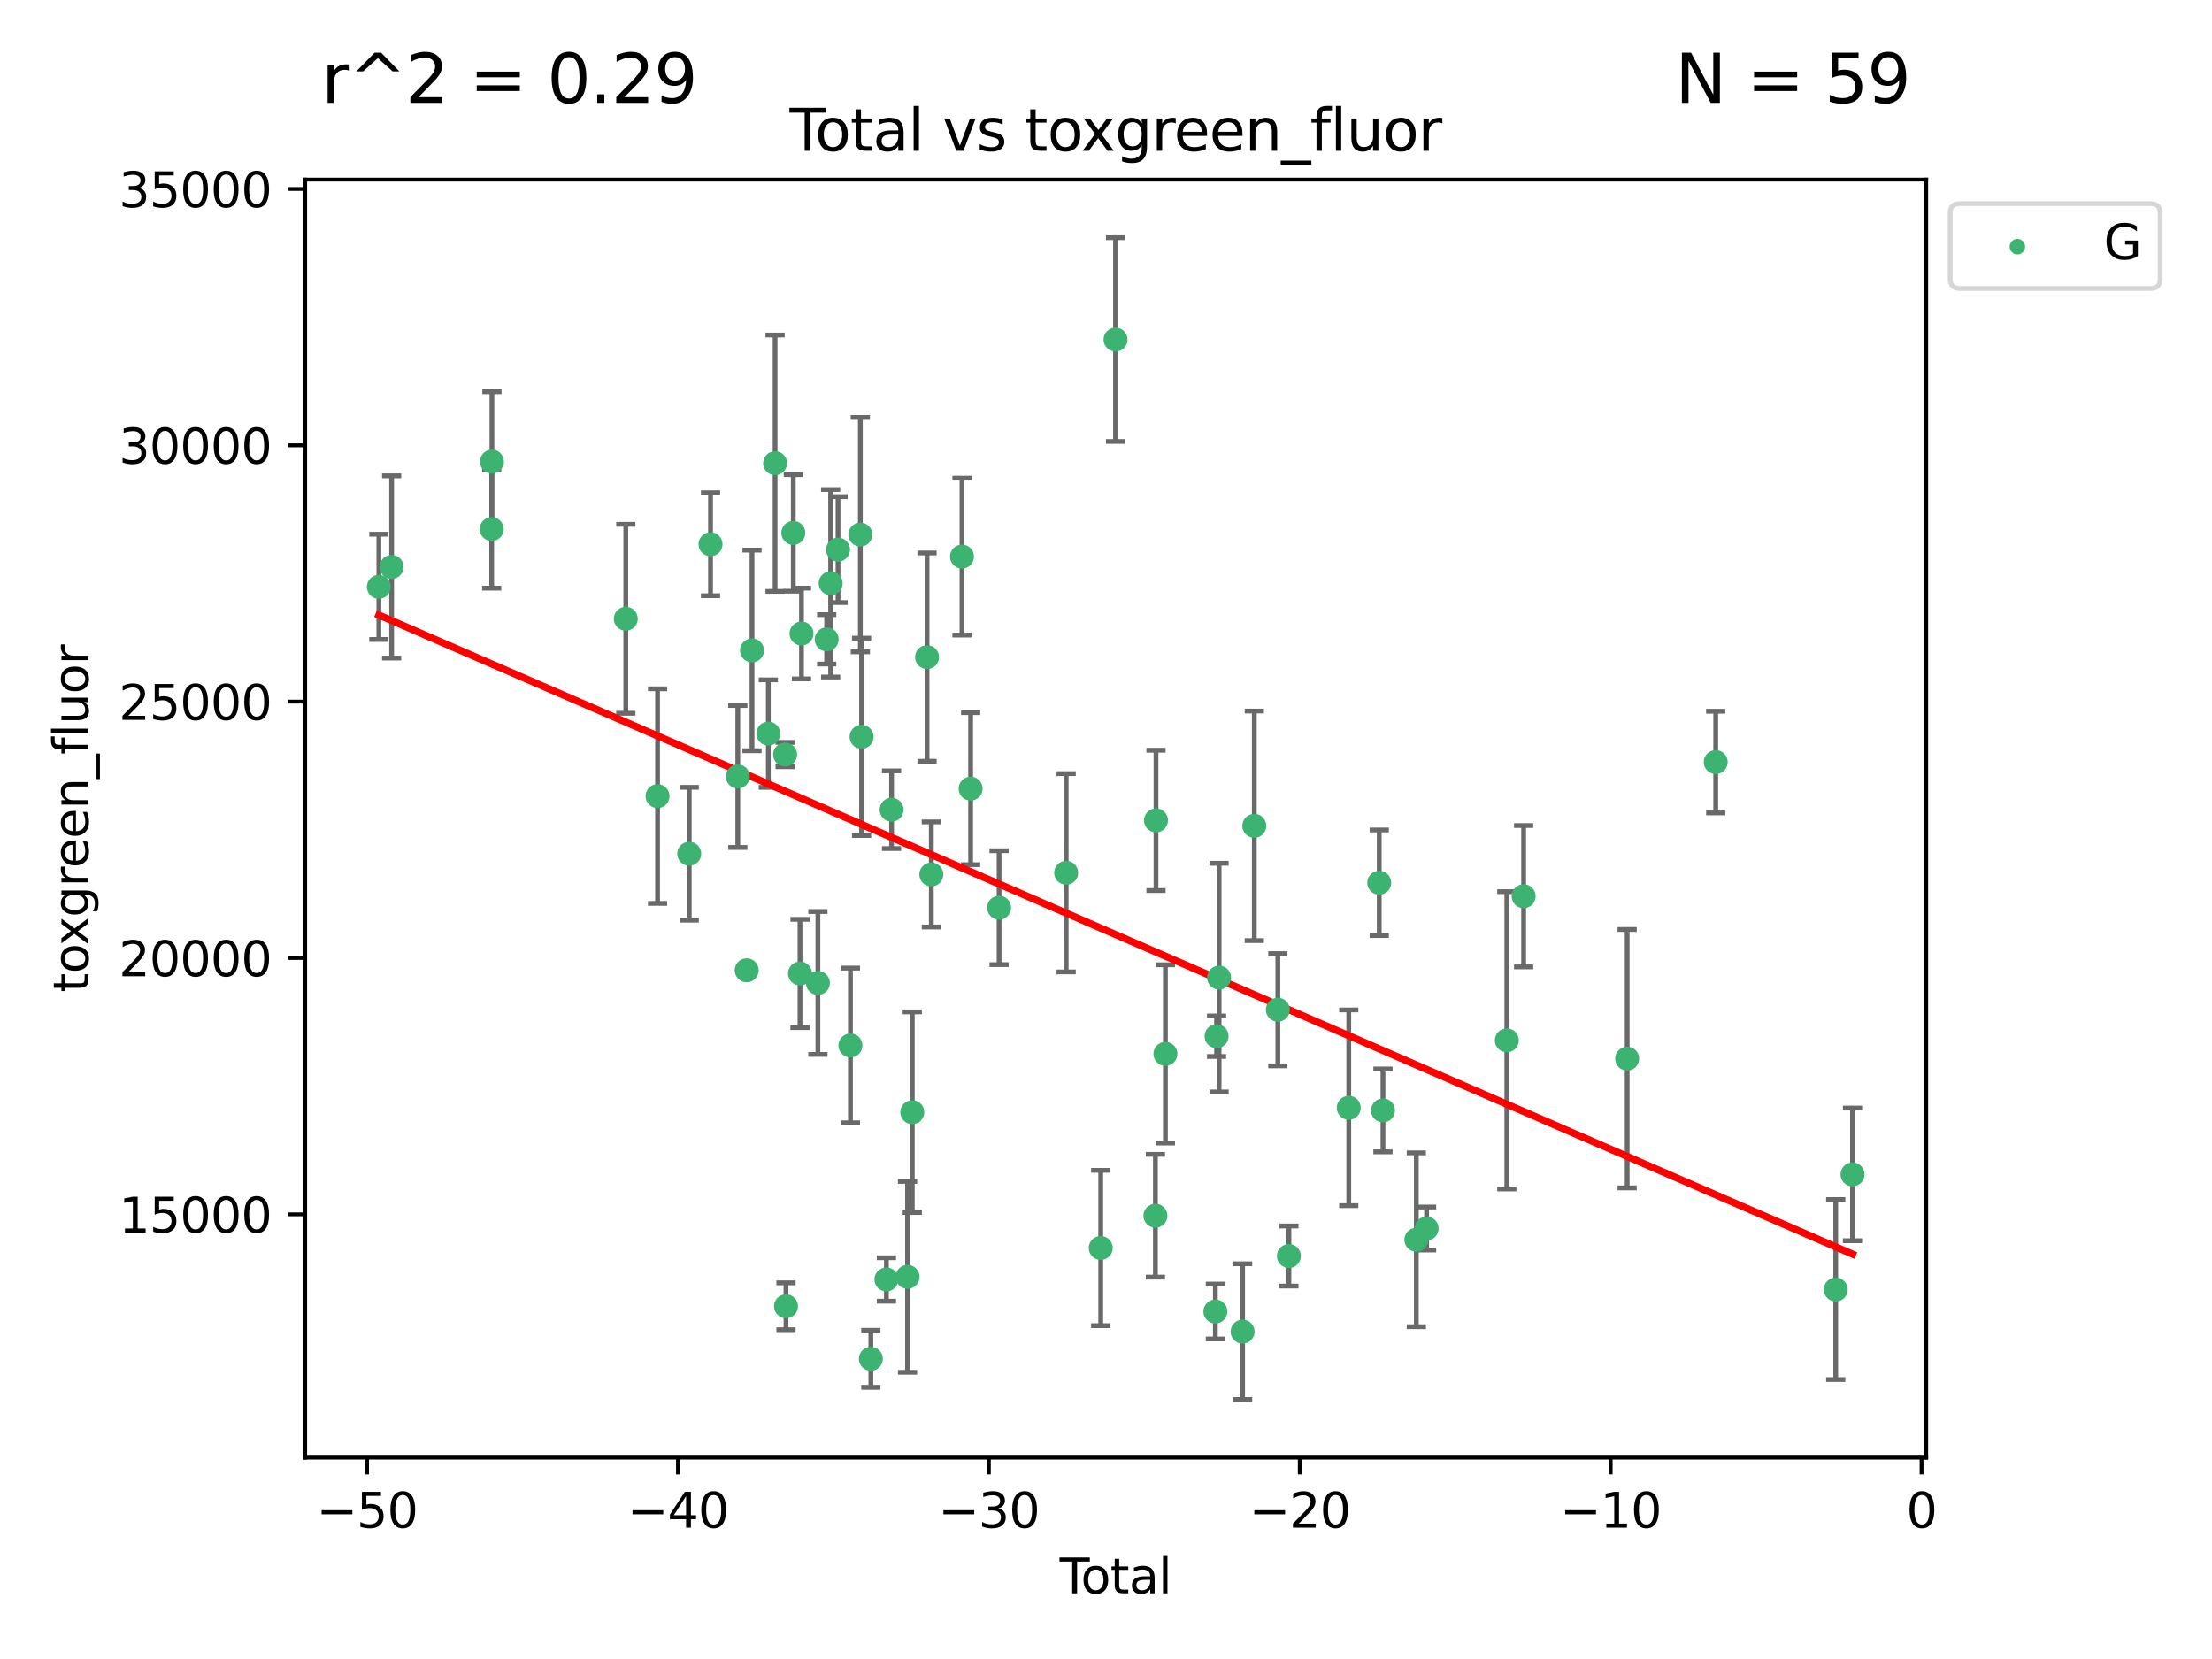 <?xml version="1.0" encoding="utf-8" standalone="no"?>
<!DOCTYPE svg PUBLIC "-//W3C//DTD SVG 1.1//EN"
  "http://www.w3.org/Graphics/SVG/1.1/DTD/svg11.dtd">
<svg xmlns:xlink="http://www.w3.org/1999/xlink" width="460.8pt" height="345.6pt" viewBox="0 0 460.8 345.6" xmlns="http://www.w3.org/2000/svg" version="1.1">
 <defs>
  <style type="text/css">*{stroke-linejoin: round; stroke-linecap: butt}</style>
 </defs>
 <g id="figure_1">
  <g id="patch_1">
   <path d="M 0 345.6 
L 460.8 345.6 
L 460.8 0 
L 0 0 
z
" style="fill: #ffffff"/>
  </g>
  <g id="axes_1">
   <g id="patch_2">
    <path d="M 63.571 303.64 
L 401.26 303.64 
L 401.26 37.411 
L 63.571 37.411 
z
" style="fill: #ffffff"/>
   </g>
   <g id="PathCollection_1">
    <defs>
     <path id="mf436f2eaa5" d="M 0 1.118 
C 0.297 1.118 0.581 1 0.791 0.791 
C 1 0.581 1.118 0.297 1.118 0 
C 1.118 -0.297 1 -0.581 0.791 -0.791 
C 0.581 -1 0.297 -1.118 0 -1.118 
C -0.297 -1.118 -0.581 -1 -0.791 -0.791 
C -1 -0.581 -1.118 -0.297 -1.118 0 
C -1.118 0.297 -1 0.581 -0.791 0.791 
C -0.581 1 -0.297 1.118 0 1.118 
z
" style="stroke: #3cb371"/>
    </defs>
    <g clip-path="url(#p4847e17182)">
     <use xlink:href="#mf436f2eaa5" x="78.921" y="122.253" style="fill: #3cb371; stroke: #3cb371"/>
     <use xlink:href="#mf436f2eaa5" x="81.585" y="118.105" style="fill: #3cb371; stroke: #3cb371"/>
     <use xlink:href="#mf436f2eaa5" x="102.426" y="110.213" style="fill: #3cb371; stroke: #3cb371"/>
     <use xlink:href="#mf436f2eaa5" x="102.476" y="96.152" style="fill: #3cb371; stroke: #3cb371"/>
     <use xlink:href="#mf436f2eaa5" x="130.362" y="128.903" style="fill: #3cb371; stroke: #3cb371"/>
     <use xlink:href="#mf436f2eaa5" x="136.981" y="165.847" style="fill: #3cb371; stroke: #3cb371"/>
     <use xlink:href="#mf436f2eaa5" x="143.58" y="177.849" style="fill: #3cb371; stroke: #3cb371"/>
     <use xlink:href="#mf436f2eaa5" x="148.013" y="113.379" style="fill: #3cb371; stroke: #3cb371"/>
     <use xlink:href="#mf436f2eaa5" x="153.697" y="161.756" style="fill: #3cb371; stroke: #3cb371"/>
     <use xlink:href="#mf436f2eaa5" x="155.551" y="202.13" style="fill: #3cb371; stroke: #3cb371"/>
     <use xlink:href="#mf436f2eaa5" x="156.656" y="135.495" style="fill: #3cb371; stroke: #3cb371"/>
     <use xlink:href="#mf436f2eaa5" x="160.055" y="152.826" style="fill: #3cb371; stroke: #3cb371"/>
     <use xlink:href="#mf436f2eaa5" x="161.465" y="96.493" style="fill: #3cb371; stroke: #3cb371"/>
     <use xlink:href="#mf436f2eaa5" x="163.55" y="157.19" style="fill: #3cb371; stroke: #3cb371"/>
     <use xlink:href="#mf436f2eaa5" x="163.736" y="272.122" style="fill: #3cb371; stroke: #3cb371"/>
     <use xlink:href="#mf436f2eaa5" x="165.261" y="111.017" style="fill: #3cb371; stroke: #3cb371"/>
     <use xlink:href="#mf436f2eaa5" x="166.655" y="202.796" style="fill: #3cb371; stroke: #3cb371"/>
     <use xlink:href="#mf436f2eaa5" x="166.964" y="131.973" style="fill: #3cb371; stroke: #3cb371"/>
     <use xlink:href="#mf436f2eaa5" x="170.383" y="204.769" style="fill: #3cb371; stroke: #3cb371"/>
     <use xlink:href="#mf436f2eaa5" x="172.208" y="133.189" style="fill: #3cb371; stroke: #3cb371"/>
     <use xlink:href="#mf436f2eaa5" x="173.039" y="121.505" style="fill: #3cb371; stroke: #3cb371"/>
     <use xlink:href="#mf436f2eaa5" x="174.578" y="114.498" style="fill: #3cb371; stroke: #3cb371"/>
     <use xlink:href="#mf436f2eaa5" x="177.162" y="217.785" style="fill: #3cb371; stroke: #3cb371"/>
     <use xlink:href="#mf436f2eaa5" x="179.225" y="111.366" style="fill: #3cb371; stroke: #3cb371"/>
     <use xlink:href="#mf436f2eaa5" x="179.48" y="153.495" style="fill: #3cb371; stroke: #3cb371"/>
     <use xlink:href="#mf436f2eaa5" x="181.412" y="283.063" style="fill: #3cb371; stroke: #3cb371"/>
     <use xlink:href="#mf436f2eaa5" x="184.653" y="266.536" style="fill: #3cb371; stroke: #3cb371"/>
     <use xlink:href="#mf436f2eaa5" x="185.73" y="168.679" style="fill: #3cb371; stroke: #3cb371"/>
     <use xlink:href="#mf436f2eaa5" x="189.057" y="265.991" style="fill: #3cb371; stroke: #3cb371"/>
     <use xlink:href="#mf436f2eaa5" x="190.045" y="231.689" style="fill: #3cb371; stroke: #3cb371"/>
     <use xlink:href="#mf436f2eaa5" x="193.118" y="136.892" style="fill: #3cb371; stroke: #3cb371"/>
     <use xlink:href="#mf436f2eaa5" x="194.01" y="182.162" style="fill: #3cb371; stroke: #3cb371"/>
     <use xlink:href="#mf436f2eaa5" x="200.398" y="115.951" style="fill: #3cb371; stroke: #3cb371"/>
     <use xlink:href="#mf436f2eaa5" x="202.198" y="164.29" style="fill: #3cb371; stroke: #3cb371"/>
     <use xlink:href="#mf436f2eaa5" x="208.13" y="189.084" style="fill: #3cb371; stroke: #3cb371"/>
     <use xlink:href="#mf436f2eaa5" x="222.101" y="181.812" style="fill: #3cb371; stroke: #3cb371"/>
     <use xlink:href="#mf436f2eaa5" x="229.3" y="259.98" style="fill: #3cb371; stroke: #3cb371"/>
     <use xlink:href="#mf436f2eaa5" x="232.384" y="70.735" style="fill: #3cb371; stroke: #3cb371"/>
     <use xlink:href="#mf436f2eaa5" x="240.693" y="253.261" style="fill: #3cb371; stroke: #3cb371"/>
     <use xlink:href="#mf436f2eaa5" x="240.814" y="170.902" style="fill: #3cb371; stroke: #3cb371"/>
     <use xlink:href="#mf436f2eaa5" x="242.772" y="219.542" style="fill: #3cb371; stroke: #3cb371"/>
     <use xlink:href="#mf436f2eaa5" x="253.181" y="273.211" style="fill: #3cb371; stroke: #3cb371"/>
     <use xlink:href="#mf436f2eaa5" x="253.434" y="215.864" style="fill: #3cb371; stroke: #3cb371"/>
     <use xlink:href="#mf436f2eaa5" x="253.957" y="203.655" style="fill: #3cb371; stroke: #3cb371"/>
     <use xlink:href="#mf436f2eaa5" x="258.854" y="277.4" style="fill: #3cb371; stroke: #3cb371"/>
     <use xlink:href="#mf436f2eaa5" x="261.293" y="172.036" style="fill: #3cb371; stroke: #3cb371"/>
     <use xlink:href="#mf436f2eaa5" x="266.199" y="210.344" style="fill: #3cb371; stroke: #3cb371"/>
     <use xlink:href="#mf436f2eaa5" x="268.5" y="261.651" style="fill: #3cb371; stroke: #3cb371"/>
     <use xlink:href="#mf436f2eaa5" x="280.97" y="230.774" style="fill: #3cb371; stroke: #3cb371"/>
     <use xlink:href="#mf436f2eaa5" x="287.318" y="183.893" style="fill: #3cb371; stroke: #3cb371"/>
     <use xlink:href="#mf436f2eaa5" x="288.097" y="231.317" style="fill: #3cb371; stroke: #3cb371"/>
     <use xlink:href="#mf436f2eaa5" x="295.049" y="258.266" style="fill: #3cb371; stroke: #3cb371"/>
     <use xlink:href="#mf436f2eaa5" x="297.183" y="255.921" style="fill: #3cb371; stroke: #3cb371"/>
     <use xlink:href="#mf436f2eaa5" x="313.898" y="216.718" style="fill: #3cb371; stroke: #3cb371"/>
     <use xlink:href="#mf436f2eaa5" x="317.401" y="186.698" style="fill: #3cb371; stroke: #3cb371"/>
     <use xlink:href="#mf436f2eaa5" x="338.967" y="220.539" style="fill: #3cb371; stroke: #3cb371"/>
     <use xlink:href="#mf436f2eaa5" x="357.415" y="158.758" style="fill: #3cb371; stroke: #3cb371"/>
     <use xlink:href="#mf436f2eaa5" x="382.415" y="268.635" style="fill: #3cb371; stroke: #3cb371"/>
     <use xlink:href="#mf436f2eaa5" x="385.911" y="244.647" style="fill: #3cb371; stroke: #3cb371"/>
    </g>
   </g>
   <g id="matplotlib.axis_1">
    <g id="xtick_1">
     <g id="line2d_1">
      <defs>
       <path id="mc7a29c8fab" d="M 0 0 
L 0 3.5 
" style="stroke: #000000; stroke-width: 0.8"/>
      </defs>
      <g>
       <use xlink:href="#mc7a29c8fab" x="76.462" y="303.64" style="stroke: #000000; stroke-width: 0.8"/>
      </g>
     </g>
     <g id="text_1">
      <!-- −50 -->
      <g transform="translate(65.909 318.238)scale(0.1 -0.1)">
       <defs>
        <path id="DejaVuSans-2212" d="M 678 2272 
L 4684 2272 
L 4684 1741 
L 678 1741 
L 678 2272 
z
" transform="scale(0.016)"/>
        <path id="DejaVuSans-35" d="M 691 4666 
L 3169 4666 
L 3169 4134 
L 1269 4134 
L 1269 2991 
Q 1406 3038 1543 3061 
Q 1681 3084 1819 3084 
Q 2600 3084 3056 2656 
Q 3513 2228 3513 1497 
Q 3513 744 3044 326 
Q 2575 -91 1722 -91 
Q 1428 -91 1123 -41 
Q 819 9 494 109 
L 494 744 
Q 775 591 1075 516 
Q 1375 441 1709 441 
Q 2250 441 2565 725 
Q 2881 1009 2881 1497 
Q 2881 1984 2565 2268 
Q 2250 2553 1709 2553 
Q 1456 2553 1204 2497 
Q 953 2441 691 2322 
L 691 4666 
z
" transform="scale(0.016)"/>
        <path id="DejaVuSans-30" d="M 2034 4250 
Q 1547 4250 1301 3770 
Q 1056 3291 1056 2328 
Q 1056 1369 1301 889 
Q 1547 409 2034 409 
Q 2525 409 2770 889 
Q 3016 1369 3016 2328 
Q 3016 3291 2770 3770 
Q 2525 4250 2034 4250 
z
M 2034 4750 
Q 2819 4750 3233 4129 
Q 3647 3509 3647 2328 
Q 3647 1150 3233 529 
Q 2819 -91 2034 -91 
Q 1250 -91 836 529 
Q 422 1150 422 2328 
Q 422 3509 836 4129 
Q 1250 4750 2034 4750 
z
" transform="scale(0.016)"/>
       </defs>
       <use xlink:href="#DejaVuSans-2212"/>
       <use xlink:href="#DejaVuSans-35" x="83.789"/>
       <use xlink:href="#DejaVuSans-30" x="147.412"/>
      </g>
     </g>
    </g>
    <g id="xtick_2">
     <g id="line2d_2">
      <g>
       <use xlink:href="#mc7a29c8fab" x="141.229" y="303.64" style="stroke: #000000; stroke-width: 0.8"/>
      </g>
     </g>
     <g id="text_2">
      <!-- −40 -->
      <g transform="translate(130.676 318.238)scale(0.1 -0.1)">
       <defs>
        <path id="DejaVuSans-34" d="M 2419 4116 
L 825 1625 
L 2419 1625 
L 2419 4116 
z
M 2253 4666 
L 3047 4666 
L 3047 1625 
L 3713 1625 
L 3713 1100 
L 3047 1100 
L 3047 0 
L 2419 0 
L 2419 1100 
L 313 1100 
L 313 1709 
L 2253 4666 
z
" transform="scale(0.016)"/>
       </defs>
       <use xlink:href="#DejaVuSans-2212"/>
       <use xlink:href="#DejaVuSans-34" x="83.789"/>
       <use xlink:href="#DejaVuSans-30" x="147.412"/>
      </g>
     </g>
    </g>
    <g id="xtick_3">
     <g id="line2d_3">
      <g>
       <use xlink:href="#mc7a29c8fab" x="205.996" y="303.64" style="stroke: #000000; stroke-width: 0.8"/>
      </g>
     </g>
     <g id="text_3">
      <!-- −30 -->
      <g transform="translate(195.444 318.238)scale(0.1 -0.1)">
       <defs>
        <path id="DejaVuSans-33" d="M 2597 2516 
Q 3050 2419 3304 2112 
Q 3559 1806 3559 1356 
Q 3559 666 3084 287 
Q 2609 -91 1734 -91 
Q 1441 -91 1130 -33 
Q 819 25 488 141 
L 488 750 
Q 750 597 1062 519 
Q 1375 441 1716 441 
Q 2309 441 2620 675 
Q 2931 909 2931 1356 
Q 2931 1769 2642 2001 
Q 2353 2234 1838 2234 
L 1294 2234 
L 1294 2753 
L 1863 2753 
Q 2328 2753 2575 2939 
Q 2822 3125 2822 3475 
Q 2822 3834 2567 4026 
Q 2313 4219 1838 4219 
Q 1578 4219 1281 4162 
Q 984 4106 628 3988 
L 628 4550 
Q 988 4650 1302 4700 
Q 1616 4750 1894 4750 
Q 2613 4750 3031 4423 
Q 3450 4097 3450 3541 
Q 3450 3153 3228 2886 
Q 3006 2619 2597 2516 
z
" transform="scale(0.016)"/>
       </defs>
       <use xlink:href="#DejaVuSans-2212"/>
       <use xlink:href="#DejaVuSans-33" x="83.789"/>
       <use xlink:href="#DejaVuSans-30" x="147.412"/>
      </g>
     </g>
    </g>
    <g id="xtick_4">
     <g id="line2d_4">
      <g>
       <use xlink:href="#mc7a29c8fab" x="270.763" y="303.64" style="stroke: #000000; stroke-width: 0.8"/>
      </g>
     </g>
     <g id="text_4">
      <!-- −20 -->
      <g transform="translate(260.211 318.238)scale(0.1 -0.1)">
       <defs>
        <path id="DejaVuSans-32" d="M 1228 531 
L 3431 531 
L 3431 0 
L 469 0 
L 469 531 
Q 828 903 1448 1529 
Q 2069 2156 2228 2338 
Q 2531 2678 2651 2914 
Q 2772 3150 2772 3378 
Q 2772 3750 2511 3984 
Q 2250 4219 1831 4219 
Q 1534 4219 1204 4116 
Q 875 4013 500 3803 
L 500 4441 
Q 881 4594 1212 4672 
Q 1544 4750 1819 4750 
Q 2544 4750 2975 4387 
Q 3406 4025 3406 3419 
Q 3406 3131 3298 2873 
Q 3191 2616 2906 2266 
Q 2828 2175 2409 1742 
Q 1991 1309 1228 531 
z
" transform="scale(0.016)"/>
       </defs>
       <use xlink:href="#DejaVuSans-2212"/>
       <use xlink:href="#DejaVuSans-32" x="83.789"/>
       <use xlink:href="#DejaVuSans-30" x="147.412"/>
      </g>
     </g>
    </g>
    <g id="xtick_5">
     <g id="line2d_5">
      <g>
       <use xlink:href="#mc7a29c8fab" x="335.531" y="303.64" style="stroke: #000000; stroke-width: 0.8"/>
      </g>
     </g>
     <g id="text_5">
      <!-- −10 -->
      <g transform="translate(324.978 318.238)scale(0.1 -0.1)">
       <defs>
        <path id="DejaVuSans-31" d="M 794 531 
L 1825 531 
L 1825 4091 
L 703 3866 
L 703 4441 
L 1819 4666 
L 2450 4666 
L 2450 531 
L 3481 531 
L 3481 0 
L 794 0 
L 794 531 
z
" transform="scale(0.016)"/>
       </defs>
       <use xlink:href="#DejaVuSans-2212"/>
       <use xlink:href="#DejaVuSans-31" x="83.789"/>
       <use xlink:href="#DejaVuSans-30" x="147.412"/>
      </g>
     </g>
    </g>
    <g id="xtick_6">
     <g id="line2d_6">
      <g>
       <use xlink:href="#mc7a29c8fab" x="400.298" y="303.64" style="stroke: #000000; stroke-width: 0.8"/>
      </g>
     </g>
     <g id="text_6">
      <!-- 0 -->
      <g transform="translate(397.117 318.238)scale(0.1 -0.1)">
       <use xlink:href="#DejaVuSans-30"/>
      </g>
     </g>
    </g>
    <g id="text_7">
     <!-- Total -->
     <g transform="translate(220.739 331.917)scale(0.1 -0.1)">
      <defs>
       <path id="DejaVuSans-54" d="M -19 4666 
L 3928 4666 
L 3928 4134 
L 2272 4134 
L 2272 0 
L 1638 0 
L 1638 4134 
L -19 4134 
L -19 4666 
z
" transform="scale(0.016)"/>
       <path id="DejaVuSans-6f" d="M 1959 3097 
Q 1497 3097 1228 2736 
Q 959 2375 959 1747 
Q 959 1119 1226 758 
Q 1494 397 1959 397 
Q 2419 397 2687 759 
Q 2956 1122 2956 1747 
Q 2956 2369 2687 2733 
Q 2419 3097 1959 3097 
z
M 1959 3584 
Q 2709 3584 3137 3096 
Q 3566 2609 3566 1747 
Q 3566 888 3137 398 
Q 2709 -91 1959 -91 
Q 1206 -91 779 398 
Q 353 888 353 1747 
Q 353 2609 779 3096 
Q 1206 3584 1959 3584 
z
" transform="scale(0.016)"/>
       <path id="DejaVuSans-74" d="M 1172 4494 
L 1172 3500 
L 2356 3500 
L 2356 3053 
L 1172 3053 
L 1172 1153 
Q 1172 725 1289 603 
Q 1406 481 1766 481 
L 2356 481 
L 2356 0 
L 1766 0 
Q 1100 0 847 248 
Q 594 497 594 1153 
L 594 3053 
L 172 3053 
L 172 3500 
L 594 3500 
L 594 4494 
L 1172 4494 
z
" transform="scale(0.016)"/>
       <path id="DejaVuSans-61" d="M 2194 1759 
Q 1497 1759 1228 1600 
Q 959 1441 959 1056 
Q 959 750 1161 570 
Q 1363 391 1709 391 
Q 2188 391 2477 730 
Q 2766 1069 2766 1631 
L 2766 1759 
L 2194 1759 
z
M 3341 1997 
L 3341 0 
L 2766 0 
L 2766 531 
Q 2569 213 2275 61 
Q 1981 -91 1556 -91 
Q 1019 -91 701 211 
Q 384 513 384 1019 
Q 384 1609 779 1909 
Q 1175 2209 1959 2209 
L 2766 2209 
L 2766 2266 
Q 2766 2663 2505 2880 
Q 2244 3097 1772 3097 
Q 1472 3097 1187 3025 
Q 903 2953 641 2809 
L 641 3341 
Q 956 3463 1253 3523 
Q 1550 3584 1831 3584 
Q 2591 3584 2966 3190 
Q 3341 2797 3341 1997 
z
" transform="scale(0.016)"/>
       <path id="DejaVuSans-6c" d="M 603 4863 
L 1178 4863 
L 1178 0 
L 603 0 
L 603 4863 
z
" transform="scale(0.016)"/>
      </defs>
      <use xlink:href="#DejaVuSans-54"/>
      <use xlink:href="#DejaVuSans-6f" x="44.084"/>
      <use xlink:href="#DejaVuSans-74" x="105.266"/>
      <use xlink:href="#DejaVuSans-61" x="144.475"/>
      <use xlink:href="#DejaVuSans-6c" x="205.754"/>
     </g>
    </g>
   </g>
   <g id="matplotlib.axis_2">
    <g id="ytick_1">
     <g id="line2d_7">
      <defs>
       <path id="m430bc4b5bf" d="M 0 0 
L -3.5 0 
" style="stroke: #000000; stroke-width: 0.8"/>
      </defs>
      <g>
       <use xlink:href="#m430bc4b5bf" x="63.571" y="252.962" style="stroke: #000000; stroke-width: 0.8"/>
      </g>
     </g>
     <g id="text_8">
      <!-- 15000 -->
      <g transform="translate(24.759 256.761)scale(0.1 -0.1)">
       <use xlink:href="#DejaVuSans-31"/>
       <use xlink:href="#DejaVuSans-35" x="63.623"/>
       <use xlink:href="#DejaVuSans-30" x="127.246"/>
       <use xlink:href="#DejaVuSans-30" x="190.869"/>
       <use xlink:href="#DejaVuSans-30" x="254.492"/>
      </g>
     </g>
    </g>
    <g id="ytick_2">
     <g id="line2d_8">
      <g>
       <use xlink:href="#m430bc4b5bf" x="63.571" y="199.561" style="stroke: #000000; stroke-width: 0.8"/>
      </g>
     </g>
     <g id="text_9">
      <!-- 20000 -->
      <g transform="translate(24.759 203.361)scale(0.1 -0.1)">
       <use xlink:href="#DejaVuSans-32"/>
       <use xlink:href="#DejaVuSans-30" x="63.623"/>
       <use xlink:href="#DejaVuSans-30" x="127.246"/>
       <use xlink:href="#DejaVuSans-30" x="190.869"/>
       <use xlink:href="#DejaVuSans-30" x="254.492"/>
      </g>
     </g>
    </g>
    <g id="ytick_3">
     <g id="line2d_9">
      <g>
       <use xlink:href="#m430bc4b5bf" x="63.571" y="146.161" style="stroke: #000000; stroke-width: 0.8"/>
      </g>
     </g>
     <g id="text_10">
      <!-- 25000 -->
      <g transform="translate(24.759 149.96)scale(0.1 -0.1)">
       <use xlink:href="#DejaVuSans-32"/>
       <use xlink:href="#DejaVuSans-35" x="63.623"/>
       <use xlink:href="#DejaVuSans-30" x="127.246"/>
       <use xlink:href="#DejaVuSans-30" x="190.869"/>
       <use xlink:href="#DejaVuSans-30" x="254.492"/>
      </g>
     </g>
    </g>
    <g id="ytick_4">
     <g id="line2d_10">
      <g>
       <use xlink:href="#m430bc4b5bf" x="63.571" y="92.761" style="stroke: #000000; stroke-width: 0.8"/>
      </g>
     </g>
     <g id="text_11">
      <!-- 30000 -->
      <g transform="translate(24.759 96.56)scale(0.1 -0.1)">
       <use xlink:href="#DejaVuSans-33"/>
       <use xlink:href="#DejaVuSans-30" x="63.623"/>
       <use xlink:href="#DejaVuSans-30" x="127.246"/>
       <use xlink:href="#DejaVuSans-30" x="190.869"/>
       <use xlink:href="#DejaVuSans-30" x="254.492"/>
      </g>
     </g>
    </g>
    <g id="ytick_5">
     <g id="line2d_11">
      <g>
       <use xlink:href="#m430bc4b5bf" x="63.571" y="39.361" style="stroke: #000000; stroke-width: 0.8"/>
      </g>
     </g>
     <g id="text_12">
      <!-- 35000 -->
      <g transform="translate(24.759 43.16)scale(0.1 -0.1)">
       <use xlink:href="#DejaVuSans-33"/>
       <use xlink:href="#DejaVuSans-35" x="63.623"/>
       <use xlink:href="#DejaVuSans-30" x="127.246"/>
       <use xlink:href="#DejaVuSans-30" x="190.869"/>
       <use xlink:href="#DejaVuSans-30" x="254.492"/>
      </g>
     </g>
    </g>
    <g id="text_13">
     <!-- toxgreen_fluor -->
     <g transform="translate(18.401 206.72)rotate(-90)scale(0.1 -0.1)">
      <defs>
       <path id="DejaVuSans-78" d="M 3513 3500 
L 2247 1797 
L 3578 0 
L 2900 0 
L 1881 1375 
L 863 0 
L 184 0 
L 1544 1831 
L 300 3500 
L 978 3500 
L 1906 2253 
L 2834 3500 
L 3513 3500 
z
" transform="scale(0.016)"/>
       <path id="DejaVuSans-67" d="M 2906 1791 
Q 2906 2416 2648 2759 
Q 2391 3103 1925 3103 
Q 1463 3103 1205 2759 
Q 947 2416 947 1791 
Q 947 1169 1205 825 
Q 1463 481 1925 481 
Q 2391 481 2648 825 
Q 2906 1169 2906 1791 
z
M 3481 434 
Q 3481 -459 3084 -895 
Q 2688 -1331 1869 -1331 
Q 1566 -1331 1297 -1286 
Q 1028 -1241 775 -1147 
L 775 -588 
Q 1028 -725 1275 -790 
Q 1522 -856 1778 -856 
Q 2344 -856 2625 -561 
Q 2906 -266 2906 331 
L 2906 616 
Q 2728 306 2450 153 
Q 2172 0 1784 0 
Q 1141 0 747 490 
Q 353 981 353 1791 
Q 353 2603 747 3093 
Q 1141 3584 1784 3584 
Q 2172 3584 2450 3431 
Q 2728 3278 2906 2969 
L 2906 3500 
L 3481 3500 
L 3481 434 
z
" transform="scale(0.016)"/>
       <path id="DejaVuSans-72" d="M 2631 2963 
Q 2534 3019 2420 3045 
Q 2306 3072 2169 3072 
Q 1681 3072 1420 2755 
Q 1159 2438 1159 1844 
L 1159 0 
L 581 0 
L 581 3500 
L 1159 3500 
L 1159 2956 
Q 1341 3275 1631 3429 
Q 1922 3584 2338 3584 
Q 2397 3584 2469 3576 
Q 2541 3569 2628 3553 
L 2631 2963 
z
" transform="scale(0.016)"/>
       <path id="DejaVuSans-65" d="M 3597 1894 
L 3597 1613 
L 953 1613 
Q 991 1019 1311 708 
Q 1631 397 2203 397 
Q 2534 397 2845 478 
Q 3156 559 3463 722 
L 3463 178 
Q 3153 47 2828 -22 
Q 2503 -91 2169 -91 
Q 1331 -91 842 396 
Q 353 884 353 1716 
Q 353 2575 817 3079 
Q 1281 3584 2069 3584 
Q 2775 3584 3186 3129 
Q 3597 2675 3597 1894 
z
M 3022 2063 
Q 3016 2534 2758 2815 
Q 2500 3097 2075 3097 
Q 1594 3097 1305 2825 
Q 1016 2553 972 2059 
L 3022 2063 
z
" transform="scale(0.016)"/>
       <path id="DejaVuSans-6e" d="M 3513 2113 
L 3513 0 
L 2938 0 
L 2938 2094 
Q 2938 2591 2744 2837 
Q 2550 3084 2163 3084 
Q 1697 3084 1428 2787 
Q 1159 2491 1159 1978 
L 1159 0 
L 581 0 
L 581 3500 
L 1159 3500 
L 1159 2956 
Q 1366 3272 1645 3428 
Q 1925 3584 2291 3584 
Q 2894 3584 3203 3211 
Q 3513 2838 3513 2113 
z
" transform="scale(0.016)"/>
       <path id="DejaVuSans-5f" d="M 3263 -1063 
L 3263 -1509 
L -63 -1509 
L -63 -1063 
L 3263 -1063 
z
" transform="scale(0.016)"/>
       <path id="DejaVuSans-66" d="M 2375 4863 
L 2375 4384 
L 1825 4384 
Q 1516 4384 1395 4259 
Q 1275 4134 1275 3809 
L 1275 3500 
L 2222 3500 
L 2222 3053 
L 1275 3053 
L 1275 0 
L 697 0 
L 697 3053 
L 147 3053 
L 147 3500 
L 697 3500 
L 697 3744 
Q 697 4328 969 4595 
Q 1241 4863 1831 4863 
L 2375 4863 
z
" transform="scale(0.016)"/>
       <path id="DejaVuSans-75" d="M 544 1381 
L 544 3500 
L 1119 3500 
L 1119 1403 
Q 1119 906 1312 657 
Q 1506 409 1894 409 
Q 2359 409 2629 706 
Q 2900 1003 2900 1516 
L 2900 3500 
L 3475 3500 
L 3475 0 
L 2900 0 
L 2900 538 
Q 2691 219 2414 64 
Q 2138 -91 1772 -91 
Q 1169 -91 856 284 
Q 544 659 544 1381 
z
M 1991 3584 
L 1991 3584 
z
" transform="scale(0.016)"/>
      </defs>
      <use xlink:href="#DejaVuSans-74"/>
      <use xlink:href="#DejaVuSans-6f" x="39.209"/>
      <use xlink:href="#DejaVuSans-78" x="97.266"/>
      <use xlink:href="#DejaVuSans-67" x="156.445"/>
      <use xlink:href="#DejaVuSans-72" x="219.922"/>
      <use xlink:href="#DejaVuSans-65" x="258.785"/>
      <use xlink:href="#DejaVuSans-65" x="320.309"/>
      <use xlink:href="#DejaVuSans-6e" x="381.832"/>
      <use xlink:href="#DejaVuSans-5f" x="445.211"/>
      <use xlink:href="#DejaVuSans-66" x="495.211"/>
      <use xlink:href="#DejaVuSans-6c" x="530.416"/>
      <use xlink:href="#DejaVuSans-75" x="558.199"/>
      <use xlink:href="#DejaVuSans-6f" x="621.578"/>
      <use xlink:href="#DejaVuSans-72" x="682.76"/>
     </g>
    </g>
   </g>
   <g id="LineCollection_1">
    <path d="M 78.921 133.212 
L 78.921 111.294 
" clip-path="url(#p4847e17182)" style="fill: none; stroke: #696969"/>
    <path d="M 81.585 137.091 
L 81.585 99.119 
" clip-path="url(#p4847e17182)" style="fill: none; stroke: #696969"/>
    <path d="M 102.426 122.523 
L 102.426 97.902 
" clip-path="url(#p4847e17182)" style="fill: none; stroke: #696969"/>
    <path d="M 102.476 110.703 
L 102.476 81.601 
" clip-path="url(#p4847e17182)" style="fill: none; stroke: #696969"/>
    <path d="M 130.362 148.585 
L 130.362 109.221 
" clip-path="url(#p4847e17182)" style="fill: none; stroke: #696969"/>
    <path d="M 136.981 188.199 
L 136.981 143.496 
" clip-path="url(#p4847e17182)" style="fill: none; stroke: #696969"/>
    <path d="M 143.58 191.686 
L 143.58 164.011 
" clip-path="url(#p4847e17182)" style="fill: none; stroke: #696969"/>
    <path d="M 148.013 124.103 
L 148.013 102.654 
" clip-path="url(#p4847e17182)" style="fill: none; stroke: #696969"/>
    <path d="M 153.697 176.541 
L 153.697 146.97 
" clip-path="url(#p4847e17182)" style="fill: none; stroke: #696969"/>
    <path d="M 155.551 202.929 
L 155.551 201.331 
" clip-path="url(#p4847e17182)" style="fill: none; stroke: #696969"/>
    <path d="M 156.656 156.391 
L 156.656 114.599 
" clip-path="url(#p4847e17182)" style="fill: none; stroke: #696969"/>
    <path d="M 160.055 164.03 
L 160.055 141.622 
" clip-path="url(#p4847e17182)" style="fill: none; stroke: #696969"/>
    <path d="M 161.465 123.196 
L 161.465 69.789 
" clip-path="url(#p4847e17182)" style="fill: none; stroke: #696969"/>
    <path d="M 163.55 159.729 
L 163.55 154.652 
" clip-path="url(#p4847e17182)" style="fill: none; stroke: #696969"/>
    <path d="M 163.736 277.006 
L 163.736 267.238 
" clip-path="url(#p4847e17182)" style="fill: none; stroke: #696969"/>
    <path d="M 165.261 123.16 
L 165.261 98.873 
" clip-path="url(#p4847e17182)" style="fill: none; stroke: #696969"/>
    <path d="M 166.655 214.079 
L 166.655 191.513 
" clip-path="url(#p4847e17182)" style="fill: none; stroke: #696969"/>
    <path d="M 166.964 141.427 
L 166.964 122.519 
" clip-path="url(#p4847e17182)" style="fill: none; stroke: #696969"/>
    <path d="M 170.383 219.652 
L 170.383 189.885 
" clip-path="url(#p4847e17182)" style="fill: none; stroke: #696969"/>
    <path d="M 172.208 138.334 
L 172.208 128.045 
" clip-path="url(#p4847e17182)" style="fill: none; stroke: #696969"/>
    <path d="M 173.039 141.036 
L 173.039 101.974 
" clip-path="url(#p4847e17182)" style="fill: none; stroke: #696969"/>
    <path d="M 174.578 125.528 
L 174.578 103.467 
" clip-path="url(#p4847e17182)" style="fill: none; stroke: #696969"/>
    <path d="M 177.162 233.901 
L 177.162 201.669 
" clip-path="url(#p4847e17182)" style="fill: none; stroke: #696969"/>
    <path d="M 179.225 135.787 
L 179.225 86.946 
" clip-path="url(#p4847e17182)" style="fill: none; stroke: #696969"/>
    <path d="M 179.48 174.057 
L 179.48 132.934 
" clip-path="url(#p4847e17182)" style="fill: none; stroke: #696969"/>
    <path d="M 181.412 289.001 
L 181.412 277.124 
" clip-path="url(#p4847e17182)" style="fill: none; stroke: #696969"/>
    <path d="M 184.653 271.062 
L 184.653 262.01 
" clip-path="url(#p4847e17182)" style="fill: none; stroke: #696969"/>
    <path d="M 185.73 176.773 
L 185.73 160.586 
" clip-path="url(#p4847e17182)" style="fill: none; stroke: #696969"/>
    <path d="M 189.057 285.877 
L 189.057 246.106 
" clip-path="url(#p4847e17182)" style="fill: none; stroke: #696969"/>
    <path d="M 190.045 252.581 
L 190.045 210.798 
" clip-path="url(#p4847e17182)" style="fill: none; stroke: #696969"/>
    <path d="M 193.118 158.587 
L 193.118 115.197 
" clip-path="url(#p4847e17182)" style="fill: none; stroke: #696969"/>
    <path d="M 194.01 193.107 
L 194.01 171.217 
" clip-path="url(#p4847e17182)" style="fill: none; stroke: #696969"/>
    <path d="M 200.398 132.302 
L 200.398 99.601 
" clip-path="url(#p4847e17182)" style="fill: none; stroke: #696969"/>
    <path d="M 202.198 180.12 
L 202.198 148.46 
" clip-path="url(#p4847e17182)" style="fill: none; stroke: #696969"/>
    <path d="M 208.13 200.948 
L 208.13 177.221 
" clip-path="url(#p4847e17182)" style="fill: none; stroke: #696969"/>
    <path d="M 222.101 202.463 
L 222.101 161.16 
" clip-path="url(#p4847e17182)" style="fill: none; stroke: #696969"/>
    <path d="M 229.3 276.16 
L 229.3 243.8 
" clip-path="url(#p4847e17182)" style="fill: none; stroke: #696969"/>
    <path d="M 232.384 91.958 
L 232.384 49.513 
" clip-path="url(#p4847e17182)" style="fill: none; stroke: #696969"/>
    <path d="M 240.693 266.049 
L 240.693 240.473 
" clip-path="url(#p4847e17182)" style="fill: none; stroke: #696969"/>
    <path d="M 240.814 185.513 
L 240.814 156.291 
" clip-path="url(#p4847e17182)" style="fill: none; stroke: #696969"/>
    <path d="M 242.772 238.103 
L 242.772 200.981 
" clip-path="url(#p4847e17182)" style="fill: none; stroke: #696969"/>
    <path d="M 253.181 278.928 
L 253.181 267.493 
" clip-path="url(#p4847e17182)" style="fill: none; stroke: #696969"/>
    <path d="M 253.434 220.086 
L 253.434 211.642 
" clip-path="url(#p4847e17182)" style="fill: none; stroke: #696969"/>
    <path d="M 253.957 227.476 
L 253.957 179.833 
" clip-path="url(#p4847e17182)" style="fill: none; stroke: #696969"/>
    <path d="M 258.854 291.539 
L 258.854 263.261 
" clip-path="url(#p4847e17182)" style="fill: none; stroke: #696969"/>
    <path d="M 261.293 195.943 
L 261.293 148.129 
" clip-path="url(#p4847e17182)" style="fill: none; stroke: #696969"/>
    <path d="M 266.199 222.034 
L 266.199 198.654 
" clip-path="url(#p4847e17182)" style="fill: none; stroke: #696969"/>
    <path d="M 268.5 267.907 
L 268.5 255.394 
" clip-path="url(#p4847e17182)" style="fill: none; stroke: #696969"/>
    <path d="M 280.97 251.156 
L 280.97 210.391 
" clip-path="url(#p4847e17182)" style="fill: none; stroke: #696969"/>
    <path d="M 287.318 194.886 
L 287.318 172.9 
" clip-path="url(#p4847e17182)" style="fill: none; stroke: #696969"/>
    <path d="M 288.097 239.947 
L 288.097 222.687 
" clip-path="url(#p4847e17182)" style="fill: none; stroke: #696969"/>
    <path d="M 295.049 276.373 
L 295.049 240.159 
" clip-path="url(#p4847e17182)" style="fill: none; stroke: #696969"/>
    <path d="M 297.183 260.402 
L 297.183 251.44 
" clip-path="url(#p4847e17182)" style="fill: none; stroke: #696969"/>
    <path d="M 313.898 247.684 
L 313.898 185.753 
" clip-path="url(#p4847e17182)" style="fill: none; stroke: #696969"/>
    <path d="M 317.401 201.418 
L 317.401 171.977 
" clip-path="url(#p4847e17182)" style="fill: none; stroke: #696969"/>
    <path d="M 338.967 247.456 
L 338.967 193.623 
" clip-path="url(#p4847e17182)" style="fill: none; stroke: #696969"/>
    <path d="M 357.415 169.349 
L 357.415 148.167 
" clip-path="url(#p4847e17182)" style="fill: none; stroke: #696969"/>
    <path d="M 382.415 287.389 
L 382.415 249.881 
" clip-path="url(#p4847e17182)" style="fill: none; stroke: #696969"/>
    <path d="M 385.911 258.464 
L 385.911 230.831 
" clip-path="url(#p4847e17182)" style="fill: none; stroke: #696969"/>
   </g>
   <g id="line2d_12">
    <defs>
     <path id="mad52637dd0" d="M 2 0 
L -2 -0 
" style="stroke: #696969"/>
    </defs>
    <g clip-path="url(#p4847e17182)">
     <use xlink:href="#mad52637dd0" x="78.921" y="133.212" style="fill: #696969; stroke: #696969"/>
     <use xlink:href="#mad52637dd0" x="81.585" y="137.091" style="fill: #696969; stroke: #696969"/>
     <use xlink:href="#mad52637dd0" x="102.426" y="122.523" style="fill: #696969; stroke: #696969"/>
     <use xlink:href="#mad52637dd0" x="102.476" y="110.703" style="fill: #696969; stroke: #696969"/>
     <use xlink:href="#mad52637dd0" x="130.362" y="148.585" style="fill: #696969; stroke: #696969"/>
     <use xlink:href="#mad52637dd0" x="136.981" y="188.199" style="fill: #696969; stroke: #696969"/>
     <use xlink:href="#mad52637dd0" x="143.58" y="191.686" style="fill: #696969; stroke: #696969"/>
     <use xlink:href="#mad52637dd0" x="148.013" y="124.103" style="fill: #696969; stroke: #696969"/>
     <use xlink:href="#mad52637dd0" x="153.697" y="176.541" style="fill: #696969; stroke: #696969"/>
     <use xlink:href="#mad52637dd0" x="155.551" y="202.929" style="fill: #696969; stroke: #696969"/>
     <use xlink:href="#mad52637dd0" x="156.656" y="156.391" style="fill: #696969; stroke: #696969"/>
     <use xlink:href="#mad52637dd0" x="160.055" y="164.03" style="fill: #696969; stroke: #696969"/>
     <use xlink:href="#mad52637dd0" x="161.465" y="123.196" style="fill: #696969; stroke: #696969"/>
     <use xlink:href="#mad52637dd0" x="163.55" y="159.729" style="fill: #696969; stroke: #696969"/>
     <use xlink:href="#mad52637dd0" x="163.736" y="277.006" style="fill: #696969; stroke: #696969"/>
     <use xlink:href="#mad52637dd0" x="165.261" y="123.16" style="fill: #696969; stroke: #696969"/>
     <use xlink:href="#mad52637dd0" x="166.655" y="214.079" style="fill: #696969; stroke: #696969"/>
     <use xlink:href="#mad52637dd0" x="166.964" y="141.427" style="fill: #696969; stroke: #696969"/>
     <use xlink:href="#mad52637dd0" x="170.383" y="219.652" style="fill: #696969; stroke: #696969"/>
     <use xlink:href="#mad52637dd0" x="172.208" y="138.334" style="fill: #696969; stroke: #696969"/>
     <use xlink:href="#mad52637dd0" x="173.039" y="141.036" style="fill: #696969; stroke: #696969"/>
     <use xlink:href="#mad52637dd0" x="174.578" y="125.528" style="fill: #696969; stroke: #696969"/>
     <use xlink:href="#mad52637dd0" x="177.162" y="233.901" style="fill: #696969; stroke: #696969"/>
     <use xlink:href="#mad52637dd0" x="179.225" y="135.787" style="fill: #696969; stroke: #696969"/>
     <use xlink:href="#mad52637dd0" x="179.48" y="174.057" style="fill: #696969; stroke: #696969"/>
     <use xlink:href="#mad52637dd0" x="181.412" y="289.001" style="fill: #696969; stroke: #696969"/>
     <use xlink:href="#mad52637dd0" x="184.653" y="271.062" style="fill: #696969; stroke: #696969"/>
     <use xlink:href="#mad52637dd0" x="185.73" y="176.773" style="fill: #696969; stroke: #696969"/>
     <use xlink:href="#mad52637dd0" x="189.057" y="285.877" style="fill: #696969; stroke: #696969"/>
     <use xlink:href="#mad52637dd0" x="190.045" y="252.581" style="fill: #696969; stroke: #696969"/>
     <use xlink:href="#mad52637dd0" x="193.118" y="158.587" style="fill: #696969; stroke: #696969"/>
     <use xlink:href="#mad52637dd0" x="194.01" y="193.107" style="fill: #696969; stroke: #696969"/>
     <use xlink:href="#mad52637dd0" x="200.398" y="132.302" style="fill: #696969; stroke: #696969"/>
     <use xlink:href="#mad52637dd0" x="202.198" y="180.12" style="fill: #696969; stroke: #696969"/>
     <use xlink:href="#mad52637dd0" x="208.13" y="200.948" style="fill: #696969; stroke: #696969"/>
     <use xlink:href="#mad52637dd0" x="222.101" y="202.463" style="fill: #696969; stroke: #696969"/>
     <use xlink:href="#mad52637dd0" x="229.3" y="276.16" style="fill: #696969; stroke: #696969"/>
     <use xlink:href="#mad52637dd0" x="232.384" y="91.958" style="fill: #696969; stroke: #696969"/>
     <use xlink:href="#mad52637dd0" x="240.693" y="266.049" style="fill: #696969; stroke: #696969"/>
     <use xlink:href="#mad52637dd0" x="240.814" y="185.513" style="fill: #696969; stroke: #696969"/>
     <use xlink:href="#mad52637dd0" x="242.772" y="238.103" style="fill: #696969; stroke: #696969"/>
     <use xlink:href="#mad52637dd0" x="253.181" y="278.928" style="fill: #696969; stroke: #696969"/>
     <use xlink:href="#mad52637dd0" x="253.434" y="220.086" style="fill: #696969; stroke: #696969"/>
     <use xlink:href="#mad52637dd0" x="253.957" y="227.476" style="fill: #696969; stroke: #696969"/>
     <use xlink:href="#mad52637dd0" x="258.854" y="291.539" style="fill: #696969; stroke: #696969"/>
     <use xlink:href="#mad52637dd0" x="261.293" y="195.943" style="fill: #696969; stroke: #696969"/>
     <use xlink:href="#mad52637dd0" x="266.199" y="222.034" style="fill: #696969; stroke: #696969"/>
     <use xlink:href="#mad52637dd0" x="268.5" y="267.907" style="fill: #696969; stroke: #696969"/>
     <use xlink:href="#mad52637dd0" x="280.97" y="251.156" style="fill: #696969; stroke: #696969"/>
     <use xlink:href="#mad52637dd0" x="287.318" y="194.886" style="fill: #696969; stroke: #696969"/>
     <use xlink:href="#mad52637dd0" x="288.097" y="239.947" style="fill: #696969; stroke: #696969"/>
     <use xlink:href="#mad52637dd0" x="295.049" y="276.373" style="fill: #696969; stroke: #696969"/>
     <use xlink:href="#mad52637dd0" x="297.183" y="260.402" style="fill: #696969; stroke: #696969"/>
     <use xlink:href="#mad52637dd0" x="313.898" y="247.684" style="fill: #696969; stroke: #696969"/>
     <use xlink:href="#mad52637dd0" x="317.401" y="201.418" style="fill: #696969; stroke: #696969"/>
     <use xlink:href="#mad52637dd0" x="338.967" y="247.456" style="fill: #696969; stroke: #696969"/>
     <use xlink:href="#mad52637dd0" x="357.415" y="169.349" style="fill: #696969; stroke: #696969"/>
     <use xlink:href="#mad52637dd0" x="382.415" y="287.389" style="fill: #696969; stroke: #696969"/>
     <use xlink:href="#mad52637dd0" x="385.911" y="258.464" style="fill: #696969; stroke: #696969"/>
    </g>
   </g>
   <g id="line2d_13">
    <g clip-path="url(#p4847e17182)">
     <use xlink:href="#mad52637dd0" x="78.921" y="111.294" style="fill: #696969; stroke: #696969"/>
     <use xlink:href="#mad52637dd0" x="81.585" y="99.119" style="fill: #696969; stroke: #696969"/>
     <use xlink:href="#mad52637dd0" x="102.426" y="97.902" style="fill: #696969; stroke: #696969"/>
     <use xlink:href="#mad52637dd0" x="102.476" y="81.601" style="fill: #696969; stroke: #696969"/>
     <use xlink:href="#mad52637dd0" x="130.362" y="109.221" style="fill: #696969; stroke: #696969"/>
     <use xlink:href="#mad52637dd0" x="136.981" y="143.496" style="fill: #696969; stroke: #696969"/>
     <use xlink:href="#mad52637dd0" x="143.58" y="164.011" style="fill: #696969; stroke: #696969"/>
     <use xlink:href="#mad52637dd0" x="148.013" y="102.654" style="fill: #696969; stroke: #696969"/>
     <use xlink:href="#mad52637dd0" x="153.697" y="146.97" style="fill: #696969; stroke: #696969"/>
     <use xlink:href="#mad52637dd0" x="155.551" y="201.331" style="fill: #696969; stroke: #696969"/>
     <use xlink:href="#mad52637dd0" x="156.656" y="114.599" style="fill: #696969; stroke: #696969"/>
     <use xlink:href="#mad52637dd0" x="160.055" y="141.622" style="fill: #696969; stroke: #696969"/>
     <use xlink:href="#mad52637dd0" x="161.465" y="69.789" style="fill: #696969; stroke: #696969"/>
     <use xlink:href="#mad52637dd0" x="163.55" y="154.652" style="fill: #696969; stroke: #696969"/>
     <use xlink:href="#mad52637dd0" x="163.736" y="267.238" style="fill: #696969; stroke: #696969"/>
     <use xlink:href="#mad52637dd0" x="165.261" y="98.873" style="fill: #696969; stroke: #696969"/>
     <use xlink:href="#mad52637dd0" x="166.655" y="191.513" style="fill: #696969; stroke: #696969"/>
     <use xlink:href="#mad52637dd0" x="166.964" y="122.519" style="fill: #696969; stroke: #696969"/>
     <use xlink:href="#mad52637dd0" x="170.383" y="189.885" style="fill: #696969; stroke: #696969"/>
     <use xlink:href="#mad52637dd0" x="172.208" y="128.045" style="fill: #696969; stroke: #696969"/>
     <use xlink:href="#mad52637dd0" x="173.039" y="101.974" style="fill: #696969; stroke: #696969"/>
     <use xlink:href="#mad52637dd0" x="174.578" y="103.467" style="fill: #696969; stroke: #696969"/>
     <use xlink:href="#mad52637dd0" x="177.162" y="201.669" style="fill: #696969; stroke: #696969"/>
     <use xlink:href="#mad52637dd0" x="179.225" y="86.946" style="fill: #696969; stroke: #696969"/>
     <use xlink:href="#mad52637dd0" x="179.48" y="132.934" style="fill: #696969; stroke: #696969"/>
     <use xlink:href="#mad52637dd0" x="181.412" y="277.124" style="fill: #696969; stroke: #696969"/>
     <use xlink:href="#mad52637dd0" x="184.653" y="262.01" style="fill: #696969; stroke: #696969"/>
     <use xlink:href="#mad52637dd0" x="185.73" y="160.586" style="fill: #696969; stroke: #696969"/>
     <use xlink:href="#mad52637dd0" x="189.057" y="246.106" style="fill: #696969; stroke: #696969"/>
     <use xlink:href="#mad52637dd0" x="190.045" y="210.798" style="fill: #696969; stroke: #696969"/>
     <use xlink:href="#mad52637dd0" x="193.118" y="115.197" style="fill: #696969; stroke: #696969"/>
     <use xlink:href="#mad52637dd0" x="194.01" y="171.217" style="fill: #696969; stroke: #696969"/>
     <use xlink:href="#mad52637dd0" x="200.398" y="99.601" style="fill: #696969; stroke: #696969"/>
     <use xlink:href="#mad52637dd0" x="202.198" y="148.46" style="fill: #696969; stroke: #696969"/>
     <use xlink:href="#mad52637dd0" x="208.13" y="177.221" style="fill: #696969; stroke: #696969"/>
     <use xlink:href="#mad52637dd0" x="222.101" y="161.16" style="fill: #696969; stroke: #696969"/>
     <use xlink:href="#mad52637dd0" x="229.3" y="243.8" style="fill: #696969; stroke: #696969"/>
     <use xlink:href="#mad52637dd0" x="232.384" y="49.513" style="fill: #696969; stroke: #696969"/>
     <use xlink:href="#mad52637dd0" x="240.693" y="240.473" style="fill: #696969; stroke: #696969"/>
     <use xlink:href="#mad52637dd0" x="240.814" y="156.291" style="fill: #696969; stroke: #696969"/>
     <use xlink:href="#mad52637dd0" x="242.772" y="200.981" style="fill: #696969; stroke: #696969"/>
     <use xlink:href="#mad52637dd0" x="253.181" y="267.493" style="fill: #696969; stroke: #696969"/>
     <use xlink:href="#mad52637dd0" x="253.434" y="211.642" style="fill: #696969; stroke: #696969"/>
     <use xlink:href="#mad52637dd0" x="253.957" y="179.833" style="fill: #696969; stroke: #696969"/>
     <use xlink:href="#mad52637dd0" x="258.854" y="263.261" style="fill: #696969; stroke: #696969"/>
     <use xlink:href="#mad52637dd0" x="261.293" y="148.129" style="fill: #696969; stroke: #696969"/>
     <use xlink:href="#mad52637dd0" x="266.199" y="198.654" style="fill: #696969; stroke: #696969"/>
     <use xlink:href="#mad52637dd0" x="268.5" y="255.394" style="fill: #696969; stroke: #696969"/>
     <use xlink:href="#mad52637dd0" x="280.97" y="210.391" style="fill: #696969; stroke: #696969"/>
     <use xlink:href="#mad52637dd0" x="287.318" y="172.9" style="fill: #696969; stroke: #696969"/>
     <use xlink:href="#mad52637dd0" x="288.097" y="222.687" style="fill: #696969; stroke: #696969"/>
     <use xlink:href="#mad52637dd0" x="295.049" y="240.159" style="fill: #696969; stroke: #696969"/>
     <use xlink:href="#mad52637dd0" x="297.183" y="251.44" style="fill: #696969; stroke: #696969"/>
     <use xlink:href="#mad52637dd0" x="313.898" y="185.753" style="fill: #696969; stroke: #696969"/>
     <use xlink:href="#mad52637dd0" x="317.401" y="171.977" style="fill: #696969; stroke: #696969"/>
     <use xlink:href="#mad52637dd0" x="338.967" y="193.623" style="fill: #696969; stroke: #696969"/>
     <use xlink:href="#mad52637dd0" x="357.415" y="148.167" style="fill: #696969; stroke: #696969"/>
     <use xlink:href="#mad52637dd0" x="382.415" y="249.881" style="fill: #696969; stroke: #696969"/>
     <use xlink:href="#mad52637dd0" x="385.911" y="230.831" style="fill: #696969; stroke: #696969"/>
    </g>
   </g>
   <g id="line2d_14">
    <path d="M 78.921 128.124 
L 81.585 129.28 
L 102.426 138.318 
L 102.476 138.34 
L 130.362 150.433 
L 136.981 153.304 
L 143.58 156.166 
L 148.013 158.088 
L 153.697 160.553 
L 155.551 161.357 
L 156.656 161.836 
L 160.055 163.31 
L 161.465 163.922 
L 163.55 164.826 
L 163.736 164.907 
L 165.261 165.568 
L 166.655 166.173 
L 166.964 166.307 
L 170.383 167.79 
L 172.208 168.581 
L 173.039 168.941 
L 174.578 169.609 
L 177.162 170.729 
L 179.225 171.624 
L 179.48 171.735 
L 181.412 172.572 
L 184.653 173.978 
L 185.73 174.445 
L 189.057 175.888 
L 190.045 176.317 
L 193.118 177.649 
L 194.01 178.036 
L 200.398 180.806 
L 202.198 181.587 
L 208.13 184.16 
L 222.101 190.218 
L 229.3 193.341 
L 232.384 194.678 
L 240.693 198.281 
L 240.814 198.334 
L 242.772 199.183 
L 253.181 203.697 
L 253.434 203.807 
L 253.957 204.034 
L 258.854 206.158 
L 261.293 207.215 
L 266.199 209.343 
L 268.5 210.341 
L 280.97 215.749 
L 287.318 218.502 
L 288.097 218.84 
L 295.049 221.854 
L 297.183 222.78 
L 313.898 230.029 
L 317.401 231.548 
L 338.967 240.901 
L 357.415 248.902 
L 382.415 259.743 
L 385.911 261.259 
" clip-path="url(#p4847e17182)" style="fill: none; stroke: #ff0000; stroke-width: 1.5; stroke-linecap: square"/>
   </g>
   <g id="line2d_15">
    <defs>
     <path id="m0380f76326" d="M 0 2 
C 0.53 2 1.039 1.789 1.414 1.414 
C 1.789 1.039 2 0.53 2 0 
C 2 -0.53 1.789 -1.039 1.414 -1.414 
C 1.039 -1.789 0.53 -2 0 -2 
C -0.53 -2 -1.039 -1.789 -1.414 -1.414 
C -1.789 -1.039 -2 -0.53 -2 0 
C -2 0.53 -1.789 1.039 -1.414 1.414 
C -1.039 1.789 -0.53 2 0 2 
z
" style="stroke: #3cb371"/>
    </defs>
    <g clip-path="url(#p4847e17182)">
     <use xlink:href="#m0380f76326" x="78.921" y="122.253" style="fill: #3cb371; stroke: #3cb371"/>
     <use xlink:href="#m0380f76326" x="81.585" y="118.105" style="fill: #3cb371; stroke: #3cb371"/>
     <use xlink:href="#m0380f76326" x="102.426" y="110.213" style="fill: #3cb371; stroke: #3cb371"/>
     <use xlink:href="#m0380f76326" x="102.476" y="96.152" style="fill: #3cb371; stroke: #3cb371"/>
     <use xlink:href="#m0380f76326" x="130.362" y="128.903" style="fill: #3cb371; stroke: #3cb371"/>
     <use xlink:href="#m0380f76326" x="136.981" y="165.847" style="fill: #3cb371; stroke: #3cb371"/>
     <use xlink:href="#m0380f76326" x="143.58" y="177.849" style="fill: #3cb371; stroke: #3cb371"/>
     <use xlink:href="#m0380f76326" x="148.013" y="113.379" style="fill: #3cb371; stroke: #3cb371"/>
     <use xlink:href="#m0380f76326" x="153.697" y="161.756" style="fill: #3cb371; stroke: #3cb371"/>
     <use xlink:href="#m0380f76326" x="155.551" y="202.13" style="fill: #3cb371; stroke: #3cb371"/>
     <use xlink:href="#m0380f76326" x="156.656" y="135.495" style="fill: #3cb371; stroke: #3cb371"/>
     <use xlink:href="#m0380f76326" x="160.055" y="152.826" style="fill: #3cb371; stroke: #3cb371"/>
     <use xlink:href="#m0380f76326" x="161.465" y="96.493" style="fill: #3cb371; stroke: #3cb371"/>
     <use xlink:href="#m0380f76326" x="163.55" y="157.19" style="fill: #3cb371; stroke: #3cb371"/>
     <use xlink:href="#m0380f76326" x="163.736" y="272.122" style="fill: #3cb371; stroke: #3cb371"/>
     <use xlink:href="#m0380f76326" x="165.261" y="111.017" style="fill: #3cb371; stroke: #3cb371"/>
     <use xlink:href="#m0380f76326" x="166.655" y="202.796" style="fill: #3cb371; stroke: #3cb371"/>
     <use xlink:href="#m0380f76326" x="166.964" y="131.973" style="fill: #3cb371; stroke: #3cb371"/>
     <use xlink:href="#m0380f76326" x="170.383" y="204.769" style="fill: #3cb371; stroke: #3cb371"/>
     <use xlink:href="#m0380f76326" x="172.208" y="133.189" style="fill: #3cb371; stroke: #3cb371"/>
     <use xlink:href="#m0380f76326" x="173.039" y="121.505" style="fill: #3cb371; stroke: #3cb371"/>
     <use xlink:href="#m0380f76326" x="174.578" y="114.498" style="fill: #3cb371; stroke: #3cb371"/>
     <use xlink:href="#m0380f76326" x="177.162" y="217.785" style="fill: #3cb371; stroke: #3cb371"/>
     <use xlink:href="#m0380f76326" x="179.225" y="111.366" style="fill: #3cb371; stroke: #3cb371"/>
     <use xlink:href="#m0380f76326" x="179.48" y="153.495" style="fill: #3cb371; stroke: #3cb371"/>
     <use xlink:href="#m0380f76326" x="181.412" y="283.063" style="fill: #3cb371; stroke: #3cb371"/>
     <use xlink:href="#m0380f76326" x="184.653" y="266.536" style="fill: #3cb371; stroke: #3cb371"/>
     <use xlink:href="#m0380f76326" x="185.73" y="168.679" style="fill: #3cb371; stroke: #3cb371"/>
     <use xlink:href="#m0380f76326" x="189.057" y="265.991" style="fill: #3cb371; stroke: #3cb371"/>
     <use xlink:href="#m0380f76326" x="190.045" y="231.689" style="fill: #3cb371; stroke: #3cb371"/>
     <use xlink:href="#m0380f76326" x="193.118" y="136.892" style="fill: #3cb371; stroke: #3cb371"/>
     <use xlink:href="#m0380f76326" x="194.01" y="182.162" style="fill: #3cb371; stroke: #3cb371"/>
     <use xlink:href="#m0380f76326" x="200.398" y="115.951" style="fill: #3cb371; stroke: #3cb371"/>
     <use xlink:href="#m0380f76326" x="202.198" y="164.29" style="fill: #3cb371; stroke: #3cb371"/>
     <use xlink:href="#m0380f76326" x="208.13" y="189.084" style="fill: #3cb371; stroke: #3cb371"/>
     <use xlink:href="#m0380f76326" x="222.101" y="181.812" style="fill: #3cb371; stroke: #3cb371"/>
     <use xlink:href="#m0380f76326" x="229.3" y="259.98" style="fill: #3cb371; stroke: #3cb371"/>
     <use xlink:href="#m0380f76326" x="232.384" y="70.735" style="fill: #3cb371; stroke: #3cb371"/>
     <use xlink:href="#m0380f76326" x="240.693" y="253.261" style="fill: #3cb371; stroke: #3cb371"/>
     <use xlink:href="#m0380f76326" x="240.814" y="170.902" style="fill: #3cb371; stroke: #3cb371"/>
     <use xlink:href="#m0380f76326" x="242.772" y="219.542" style="fill: #3cb371; stroke: #3cb371"/>
     <use xlink:href="#m0380f76326" x="253.181" y="273.211" style="fill: #3cb371; stroke: #3cb371"/>
     <use xlink:href="#m0380f76326" x="253.434" y="215.864" style="fill: #3cb371; stroke: #3cb371"/>
     <use xlink:href="#m0380f76326" x="253.957" y="203.655" style="fill: #3cb371; stroke: #3cb371"/>
     <use xlink:href="#m0380f76326" x="258.854" y="277.4" style="fill: #3cb371; stroke: #3cb371"/>
     <use xlink:href="#m0380f76326" x="261.293" y="172.036" style="fill: #3cb371; stroke: #3cb371"/>
     <use xlink:href="#m0380f76326" x="266.199" y="210.344" style="fill: #3cb371; stroke: #3cb371"/>
     <use xlink:href="#m0380f76326" x="268.5" y="261.651" style="fill: #3cb371; stroke: #3cb371"/>
     <use xlink:href="#m0380f76326" x="280.97" y="230.774" style="fill: #3cb371; stroke: #3cb371"/>
     <use xlink:href="#m0380f76326" x="287.318" y="183.893" style="fill: #3cb371; stroke: #3cb371"/>
     <use xlink:href="#m0380f76326" x="288.097" y="231.317" style="fill: #3cb371; stroke: #3cb371"/>
     <use xlink:href="#m0380f76326" x="295.049" y="258.266" style="fill: #3cb371; stroke: #3cb371"/>
     <use xlink:href="#m0380f76326" x="297.183" y="255.921" style="fill: #3cb371; stroke: #3cb371"/>
     <use xlink:href="#m0380f76326" x="313.898" y="216.718" style="fill: #3cb371; stroke: #3cb371"/>
     <use xlink:href="#m0380f76326" x="317.401" y="186.698" style="fill: #3cb371; stroke: #3cb371"/>
     <use xlink:href="#m0380f76326" x="338.967" y="220.539" style="fill: #3cb371; stroke: #3cb371"/>
     <use xlink:href="#m0380f76326" x="357.415" y="158.758" style="fill: #3cb371; stroke: #3cb371"/>
     <use xlink:href="#m0380f76326" x="382.415" y="268.635" style="fill: #3cb371; stroke: #3cb371"/>
     <use xlink:href="#m0380f76326" x="385.911" y="244.647" style="fill: #3cb371; stroke: #3cb371"/>
    </g>
   </g>
   <g id="patch_3">
    <path d="M 63.571 303.64 
L 63.571 37.411 
" style="fill: none; stroke: #000000; stroke-width: 0.8; stroke-linejoin: miter; stroke-linecap: square"/>
   </g>
   <g id="patch_4">
    <path d="M 401.26 303.64 
L 401.26 37.411 
" style="fill: none; stroke: #000000; stroke-width: 0.8; stroke-linejoin: miter; stroke-linecap: square"/>
   </g>
   <g id="patch_5">
    <path d="M 63.571 303.64 
L 401.26 303.64 
" style="fill: none; stroke: #000000; stroke-width: 0.8; stroke-linejoin: miter; stroke-linecap: square"/>
   </g>
   <g id="patch_6">
    <path d="M 63.571 37.411 
L 401.26 37.411 
" style="fill: none; stroke: #000000; stroke-width: 0.8; stroke-linejoin: miter; stroke-linecap: square"/>
   </g>
   <g id="text_14">
    <!-- N = 59 -->
    <g transform="translate(348.964 21.426)scale(0.14 -0.14)">
     <defs>
      <path id="DejaVuSans-4e" d="M 628 4666 
L 1478 4666 
L 3547 763 
L 3547 4666 
L 4159 4666 
L 4159 0 
L 3309 0 
L 1241 3903 
L 1241 0 
L 628 0 
L 628 4666 
z
" transform="scale(0.016)"/>
      <path id="DejaVuSans-20" transform="scale(0.016)"/>
      <path id="DejaVuSans-3d" d="M 678 2906 
L 4684 2906 
L 4684 2381 
L 678 2381 
L 678 2906 
z
M 678 1631 
L 4684 1631 
L 4684 1100 
L 678 1100 
L 678 1631 
z
" transform="scale(0.016)"/>
      <path id="DejaVuSans-39" d="M 703 97 
L 703 672 
Q 941 559 1184 500 
Q 1428 441 1663 441 
Q 2288 441 2617 861 
Q 2947 1281 2994 2138 
Q 2813 1869 2534 1725 
Q 2256 1581 1919 1581 
Q 1219 1581 811 2004 
Q 403 2428 403 3163 
Q 403 3881 828 4315 
Q 1253 4750 1959 4750 
Q 2769 4750 3195 4129 
Q 3622 3509 3622 2328 
Q 3622 1225 3098 567 
Q 2575 -91 1691 -91 
Q 1453 -91 1209 -44 
Q 966 3 703 97 
z
M 1959 2075 
Q 2384 2075 2632 2365 
Q 2881 2656 2881 3163 
Q 2881 3666 2632 3958 
Q 2384 4250 1959 4250 
Q 1534 4250 1286 3958 
Q 1038 3666 1038 3163 
Q 1038 2656 1286 2365 
Q 1534 2075 1959 2075 
z
" transform="scale(0.016)"/>
     </defs>
     <use xlink:href="#DejaVuSans-4e"/>
     <use xlink:href="#DejaVuSans-20" x="74.805"/>
     <use xlink:href="#DejaVuSans-3d" x="106.592"/>
     <use xlink:href="#DejaVuSans-20" x="190.381"/>
     <use xlink:href="#DejaVuSans-35" x="222.168"/>
     <use xlink:href="#DejaVuSans-39" x="285.791"/>
    </g>
   </g>
   <g id="text_15">
    <!-- r^2 = 0.29 -->
    <g transform="translate(66.948 21.426)scale(0.14 -0.14)">
     <defs>
      <path id="DejaVuSans-5e" d="M 2988 4666 
L 4684 2925 
L 4056 2925 
L 2681 4159 
L 1306 2925 
L 678 2925 
L 2375 4666 
L 2988 4666 
z
" transform="scale(0.016)"/>
      <path id="DejaVuSans-2e" d="M 684 794 
L 1344 794 
L 1344 0 
L 684 0 
L 684 794 
z
" transform="scale(0.016)"/>
     </defs>
     <use xlink:href="#DejaVuSans-72"/>
     <use xlink:href="#DejaVuSans-5e" x="41.113"/>
     <use xlink:href="#DejaVuSans-32" x="124.902"/>
     <use xlink:href="#DejaVuSans-20" x="188.525"/>
     <use xlink:href="#DejaVuSans-3d" x="220.312"/>
     <use xlink:href="#DejaVuSans-20" x="304.102"/>
     <use xlink:href="#DejaVuSans-30" x="335.889"/>
     <use xlink:href="#DejaVuSans-2e" x="399.512"/>
     <use xlink:href="#DejaVuSans-32" x="431.299"/>
     <use xlink:href="#DejaVuSans-39" x="494.922"/>
    </g>
   </g>
   <g id="text_16">
    <!-- Total vs toxgreen_fluor -->
    <g transform="translate(164.48 31.411)scale(0.12 -0.12)">
     <defs>
      <path id="DejaVuSans-76" d="M 191 3500 
L 800 3500 
L 1894 563 
L 2988 3500 
L 3597 3500 
L 2284 0 
L 1503 0 
L 191 3500 
z
" transform="scale(0.016)"/>
      <path id="DejaVuSans-73" d="M 2834 3397 
L 2834 2853 
Q 2591 2978 2328 3040 
Q 2066 3103 1784 3103 
Q 1356 3103 1142 2972 
Q 928 2841 928 2578 
Q 928 2378 1081 2264 
Q 1234 2150 1697 2047 
L 1894 2003 
Q 2506 1872 2764 1633 
Q 3022 1394 3022 966 
Q 3022 478 2636 193 
Q 2250 -91 1575 -91 
Q 1294 -91 989 -36 
Q 684 19 347 128 
L 347 722 
Q 666 556 975 473 
Q 1284 391 1588 391 
Q 1994 391 2212 530 
Q 2431 669 2431 922 
Q 2431 1156 2273 1281 
Q 2116 1406 1581 1522 
L 1381 1569 
Q 847 1681 609 1914 
Q 372 2147 372 2553 
Q 372 3047 722 3315 
Q 1072 3584 1716 3584 
Q 2034 3584 2315 3537 
Q 2597 3491 2834 3397 
z
" transform="scale(0.016)"/>
     </defs>
     <use xlink:href="#DejaVuSans-54"/>
     <use xlink:href="#DejaVuSans-6f" x="44.084"/>
     <use xlink:href="#DejaVuSans-74" x="105.266"/>
     <use xlink:href="#DejaVuSans-61" x="144.475"/>
     <use xlink:href="#DejaVuSans-6c" x="205.754"/>
     <use xlink:href="#DejaVuSans-20" x="233.537"/>
     <use xlink:href="#DejaVuSans-76" x="265.324"/>
     <use xlink:href="#DejaVuSans-73" x="324.504"/>
     <use xlink:href="#DejaVuSans-20" x="376.604"/>
     <use xlink:href="#DejaVuSans-74" x="408.391"/>
     <use xlink:href="#DejaVuSans-6f" x="447.6"/>
     <use xlink:href="#DejaVuSans-78" x="505.656"/>
     <use xlink:href="#DejaVuSans-67" x="564.836"/>
     <use xlink:href="#DejaVuSans-72" x="628.312"/>
     <use xlink:href="#DejaVuSans-65" x="667.176"/>
     <use xlink:href="#DejaVuSans-65" x="728.699"/>
     <use xlink:href="#DejaVuSans-6e" x="790.223"/>
     <use xlink:href="#DejaVuSans-5f" x="853.602"/>
     <use xlink:href="#DejaVuSans-66" x="903.602"/>
     <use xlink:href="#DejaVuSans-6c" x="938.807"/>
     <use xlink:href="#DejaVuSans-75" x="966.59"/>
     <use xlink:href="#DejaVuSans-6f" x="1029.969"/>
     <use xlink:href="#DejaVuSans-72" x="1091.15"/>
    </g>
   </g>
   <g id="legend_1">
    <g id="patch_7">
     <path d="M 408.26 60.089 
L 448.008 60.089 
Q 450.008 60.089 450.008 58.089 
L 450.008 44.411 
Q 450.008 42.411 448.008 42.411 
L 408.26 42.411 
Q 406.26 42.411 406.26 44.411 
L 406.26 58.089 
Q 406.26 60.089 408.26 60.089 
z
" style="fill: #ffffff; opacity: 0.8; stroke: #cccccc; stroke-linejoin: miter"/>
    </g>
    <g id="PathCollection_2">
     <g>
      <use xlink:href="#mf436f2eaa5" x="420.26" y="51.385" style="fill: #3cb371; stroke: #3cb371"/>
     </g>
    </g>
    <g id="text_17">
     <!-- G -->
     <g transform="translate(438.26 54.01)scale(0.1 -0.1)">
      <defs>
       <path id="DejaVuSans-47" d="M 3809 666 
L 3809 1919 
L 2778 1919 
L 2778 2438 
L 4434 2438 
L 4434 434 
Q 4069 175 3628 42 
Q 3188 -91 2688 -91 
Q 1594 -91 976 548 
Q 359 1188 359 2328 
Q 359 3472 976 4111 
Q 1594 4750 2688 4750 
Q 3144 4750 3555 4637 
Q 3966 4525 4313 4306 
L 4313 3634 
Q 3963 3931 3569 4081 
Q 3175 4231 2741 4231 
Q 1884 4231 1454 3753 
Q 1025 3275 1025 2328 
Q 1025 1384 1454 906 
Q 1884 428 2741 428 
Q 3075 428 3337 486 
Q 3600 544 3809 666 
z
" transform="scale(0.016)"/>
      </defs>
      <use xlink:href="#DejaVuSans-47"/>
     </g>
    </g>
   </g>
  </g>
 </g>
 <defs>
  <clipPath id="p4847e17182">
   <rect x="63.571" y="37.411" width="337.689" height="266.229"/>
  </clipPath>
 </defs>
</svg>
